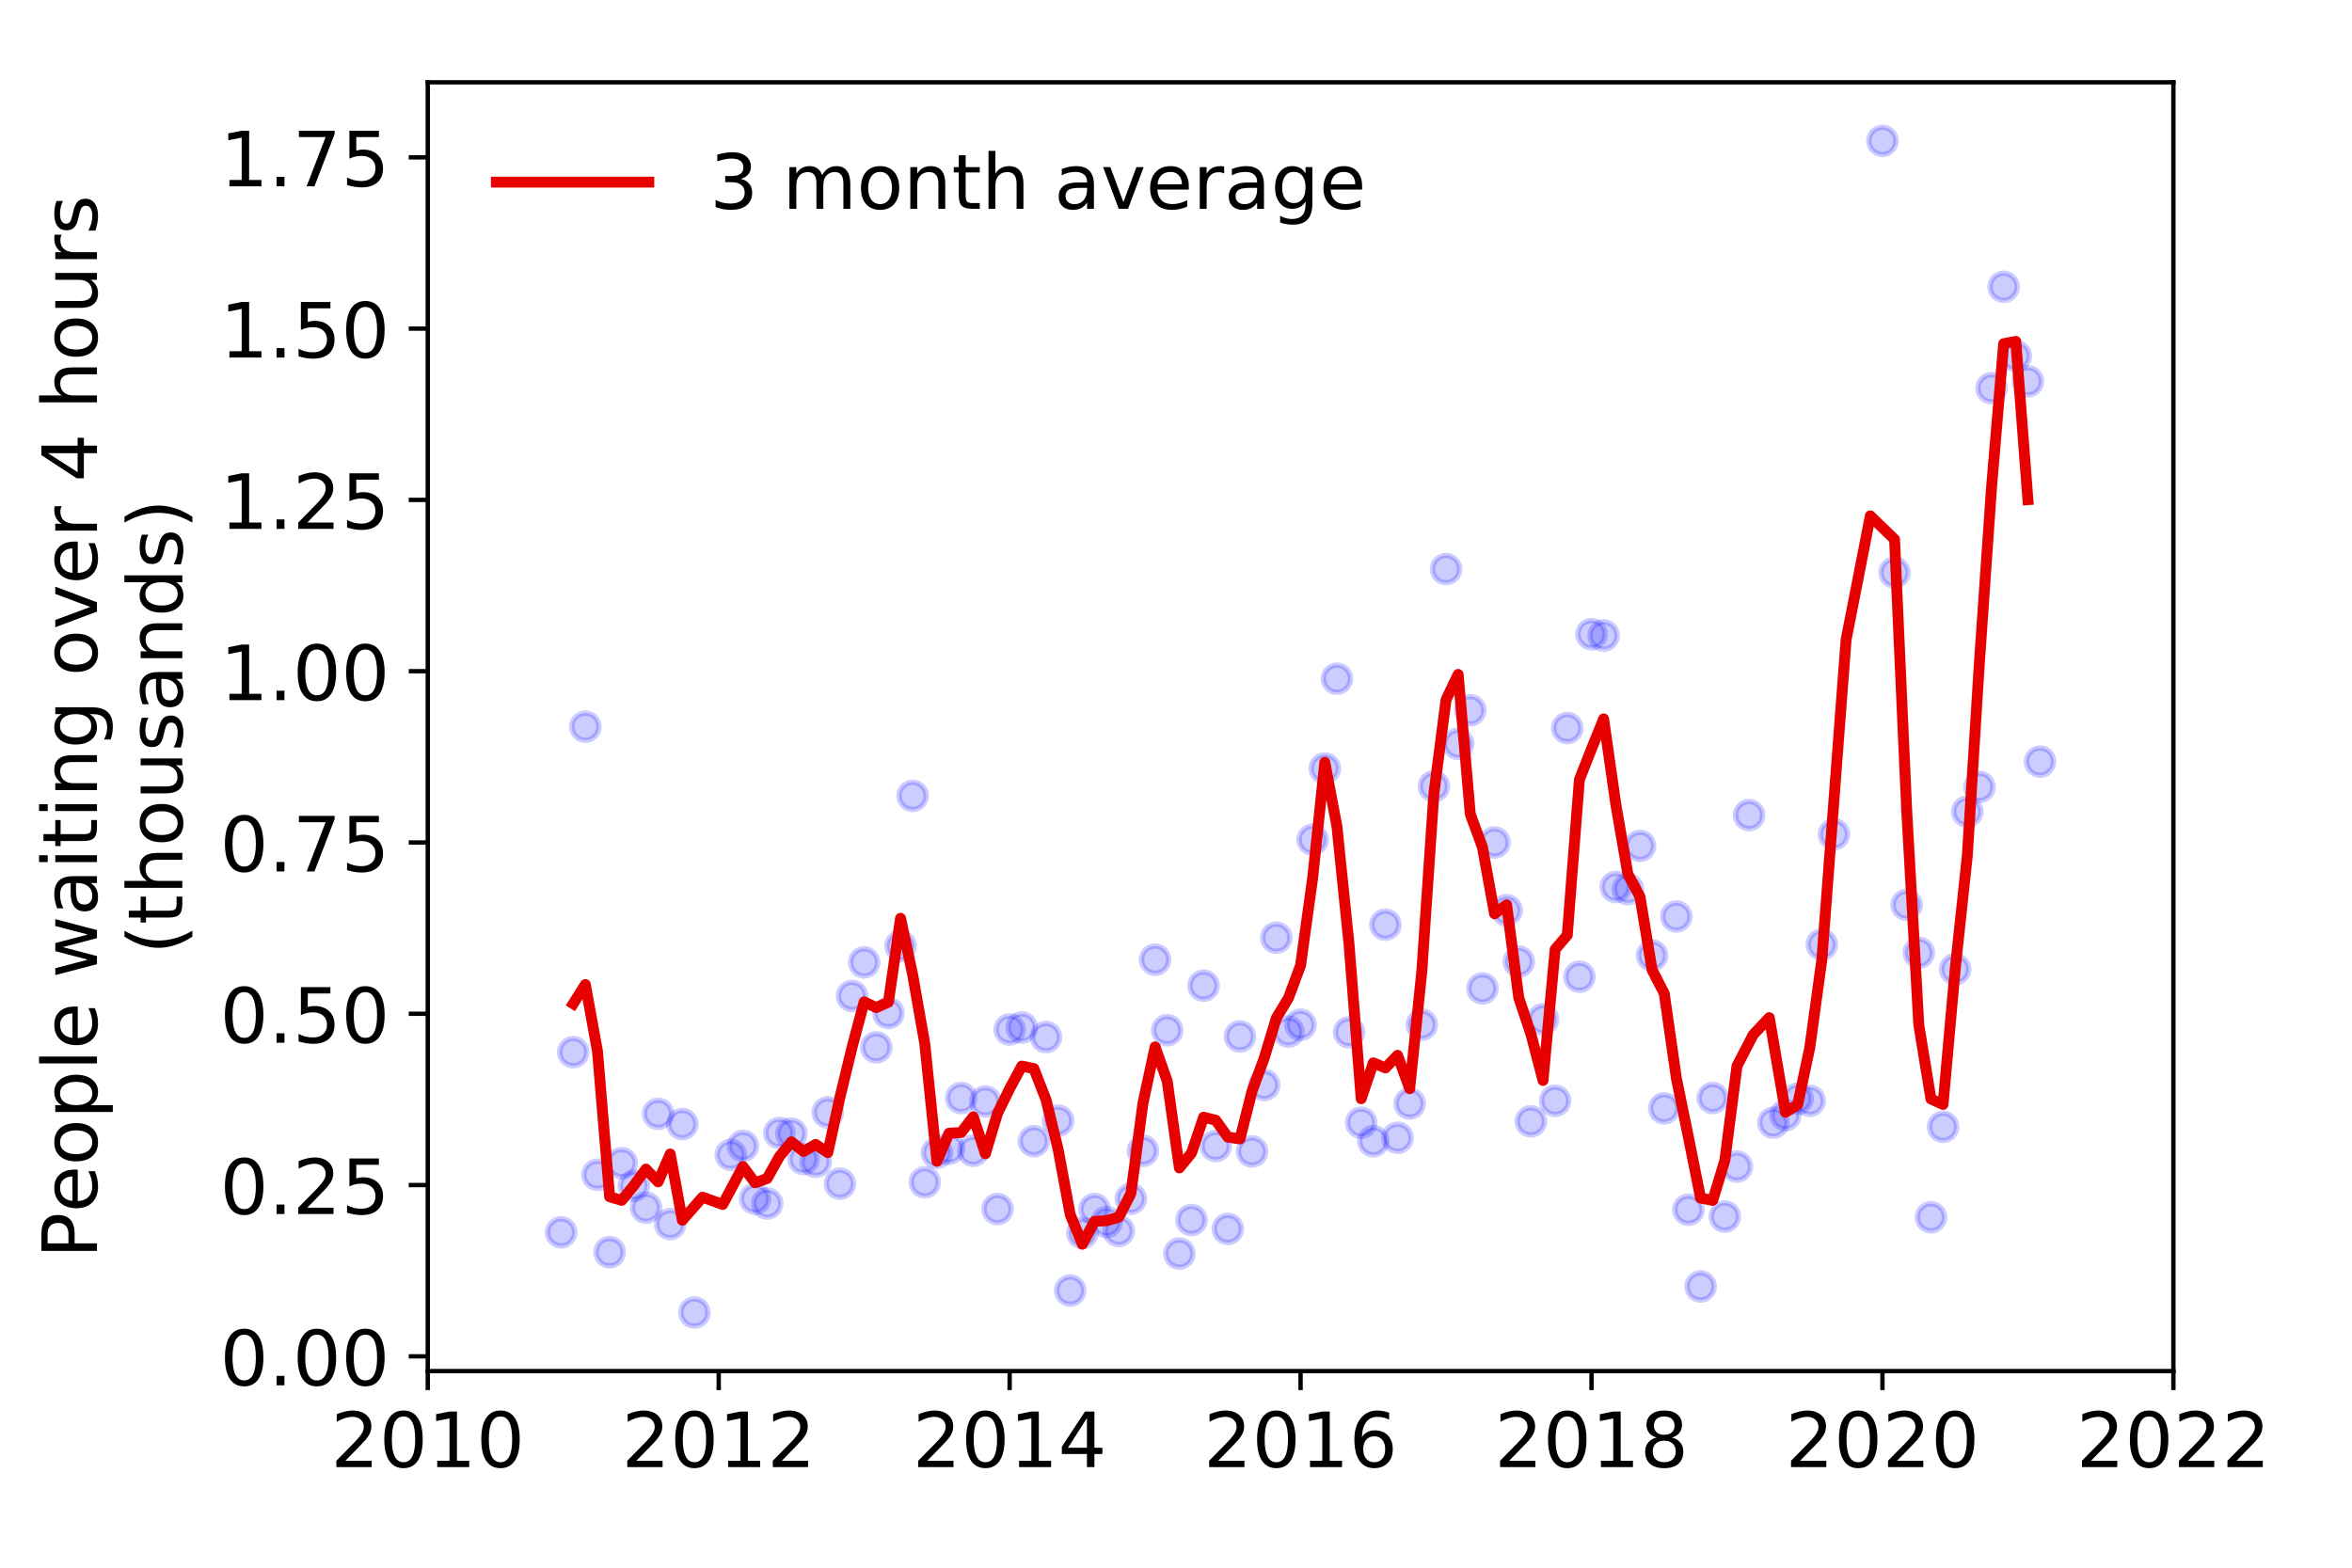 <?xml version="1.0" encoding="utf-8" standalone="no"?>
<!DOCTYPE svg PUBLIC "-//W3C//DTD SVG 1.1//EN"
  "http://www.w3.org/Graphics/SVG/1.1/DTD/svg11.dtd">
<!-- Created with matplotlib (https://matplotlib.org/) -->
<svg height="288pt" version="1.1" viewBox="0 0 432 288" width="432pt" xmlns="http://www.w3.org/2000/svg" xmlns:xlink="http://www.w3.org/1999/xlink">
 <defs>
  <style type="text/css">
*{stroke-linecap:butt;stroke-linejoin:round;}
  </style>
 </defs>
 <g id="figure_1">
  <g id="patch_1">
   <path d="M 0 288 
L 432 288 
L 432 0 
L 0 0 
z
" style="fill:#ffffff;"/>
  </g>
  <g id="axes_1">
   <g id="patch_2">
    <path d="M 78.57 251.88 
L 399.192 251.88 
L 399.192 15.12 
L 78.57 15.12 
z
" style="fill:#ffffff;"/>
   </g>
   <g id="matplotlib.axis_1">
    <g id="xtick_1">
     <g id="line2d_1">
      <defs>
       <path d="M 0 0 
L 0 3.5 
" id="m074ea00ba6" style="stroke:#000000;stroke-width:0.8;"/>
      </defs>
      <g>
       <use style="stroke:#000000;stroke-width:0.8;" x="78.57" xlink:href="#m074ea00ba6" y="251.88"/>
      </g>
     </g>
     <g id="text_1">
      <!-- 2010 -->
      <defs>
       <path d="M 19.188 8.297 
L 53.609 8.297 
L 53.609 0 
L 7.328 0 
L 7.328 8.297 
Q 12.938 14.109 22.625 23.891 
Q 32.328 33.688 34.812 36.531 
Q 39.547 41.844 41.422 45.531 
Q 43.312 49.219 43.312 52.781 
Q 43.312 58.594 39.234 62.25 
Q 35.156 65.922 28.609 65.922 
Q 23.969 65.922 18.812 64.312 
Q 13.672 62.703 7.812 59.422 
L 7.812 69.391 
Q 13.766 71.781 18.938 73 
Q 24.125 74.219 28.422 74.219 
Q 39.75 74.219 46.484 68.547 
Q 53.219 62.891 53.219 53.422 
Q 53.219 48.922 51.531 44.891 
Q 49.859 40.875 45.406 35.406 
Q 44.188 33.984 37.641 27.219 
Q 31.109 20.453 19.188 8.297 
z
" id="DejaVuSans-50"/>
       <path d="M 31.781 66.406 
Q 24.172 66.406 20.328 58.906 
Q 16.5 51.422 16.5 36.375 
Q 16.5 21.391 20.328 13.891 
Q 24.172 6.391 31.781 6.391 
Q 39.453 6.391 43.281 13.891 
Q 47.125 21.391 47.125 36.375 
Q 47.125 51.422 43.281 58.906 
Q 39.453 66.406 31.781 66.406 
z
M 31.781 74.219 
Q 44.047 74.219 50.516 64.516 
Q 56.984 54.828 56.984 36.375 
Q 56.984 17.969 50.516 8.266 
Q 44.047 -1.422 31.781 -1.422 
Q 19.531 -1.422 13.062 8.266 
Q 6.594 17.969 6.594 36.375 
Q 6.594 54.828 13.062 64.516 
Q 19.531 74.219 31.781 74.219 
z
" id="DejaVuSans-48"/>
       <path d="M 12.406 8.297 
L 28.516 8.297 
L 28.516 63.922 
L 10.984 60.406 
L 10.984 69.391 
L 28.422 72.906 
L 38.281 72.906 
L 38.281 8.297 
L 54.391 8.297 
L 54.391 0 
L 12.406 0 
z
" id="DejaVuSans-49"/>
      </defs>
      <g transform="translate(60.755 269.518)scale(0.14 -0.14)">
       <use xlink:href="#DejaVuSans-50"/>
       <use x="63.623" xlink:href="#DejaVuSans-48"/>
       <use x="127.246" xlink:href="#DejaVuSans-49"/>
       <use x="190.869" xlink:href="#DejaVuSans-48"/>
      </g>
     </g>
    </g>
    <g id="xtick_2">
     <g id="line2d_2">
      <g>
       <use style="stroke:#000000;stroke-width:0.8;" x="132.007" xlink:href="#m074ea00ba6" y="251.88"/>
      </g>
     </g>
     <g id="text_2">
      <!-- 2012 -->
      <g transform="translate(114.192 269.518)scale(0.14 -0.14)">
       <use xlink:href="#DejaVuSans-50"/>
       <use x="63.623" xlink:href="#DejaVuSans-48"/>
       <use x="127.246" xlink:href="#DejaVuSans-49"/>
       <use x="190.869" xlink:href="#DejaVuSans-50"/>
      </g>
     </g>
    </g>
    <g id="xtick_3">
     <g id="line2d_3">
      <g>
       <use style="stroke:#000000;stroke-width:0.8;" x="185.444" xlink:href="#m074ea00ba6" y="251.88"/>
      </g>
     </g>
     <g id="text_3">
      <!-- 2014 -->
      <defs>
       <path d="M 37.797 64.312 
L 12.891 25.391 
L 37.797 25.391 
z
M 35.203 72.906 
L 47.609 72.906 
L 47.609 25.391 
L 58.016 25.391 
L 58.016 17.188 
L 47.609 17.188 
L 47.609 0 
L 37.797 0 
L 37.797 17.188 
L 4.891 17.188 
L 4.891 26.703 
z
" id="DejaVuSans-52"/>
      </defs>
      <g transform="translate(167.629 269.518)scale(0.14 -0.14)">
       <use xlink:href="#DejaVuSans-50"/>
       <use x="63.623" xlink:href="#DejaVuSans-48"/>
       <use x="127.246" xlink:href="#DejaVuSans-49"/>
       <use x="190.869" xlink:href="#DejaVuSans-52"/>
      </g>
     </g>
    </g>
    <g id="xtick_4">
     <g id="line2d_4">
      <g>
       <use style="stroke:#000000;stroke-width:0.8;" x="238.881" xlink:href="#m074ea00ba6" y="251.88"/>
      </g>
     </g>
     <g id="text_4">
      <!-- 2016 -->
      <defs>
       <path d="M 33.016 40.375 
Q 26.375 40.375 22.484 35.828 
Q 18.609 31.297 18.609 23.391 
Q 18.609 15.531 22.484 10.953 
Q 26.375 6.391 33.016 6.391 
Q 39.656 6.391 43.531 10.953 
Q 47.406 15.531 47.406 23.391 
Q 47.406 31.297 43.531 35.828 
Q 39.656 40.375 33.016 40.375 
z
M 52.594 71.297 
L 52.594 62.312 
Q 48.875 64.062 45.094 64.984 
Q 41.312 65.922 37.594 65.922 
Q 27.828 65.922 22.672 59.328 
Q 17.531 52.734 16.797 39.406 
Q 19.672 43.656 24.016 45.922 
Q 28.375 48.188 33.594 48.188 
Q 44.578 48.188 50.953 41.516 
Q 57.328 34.859 57.328 23.391 
Q 57.328 12.156 50.688 5.359 
Q 44.047 -1.422 33.016 -1.422 
Q 20.359 -1.422 13.672 8.266 
Q 6.984 17.969 6.984 36.375 
Q 6.984 53.656 15.188 63.938 
Q 23.391 74.219 37.203 74.219 
Q 40.922 74.219 44.703 73.484 
Q 48.484 72.75 52.594 71.297 
z
" id="DejaVuSans-54"/>
      </defs>
      <g transform="translate(221.066 269.518)scale(0.14 -0.14)">
       <use xlink:href="#DejaVuSans-50"/>
       <use x="63.623" xlink:href="#DejaVuSans-48"/>
       <use x="127.246" xlink:href="#DejaVuSans-49"/>
       <use x="190.869" xlink:href="#DejaVuSans-54"/>
      </g>
     </g>
    </g>
    <g id="xtick_5">
     <g id="line2d_5">
      <g>
       <use style="stroke:#000000;stroke-width:0.8;" x="292.318" xlink:href="#m074ea00ba6" y="251.88"/>
      </g>
     </g>
     <g id="text_5">
      <!-- 2018 -->
      <defs>
       <path d="M 31.781 34.625 
Q 24.75 34.625 20.719 30.859 
Q 16.703 27.094 16.703 20.516 
Q 16.703 13.922 20.719 10.156 
Q 24.75 6.391 31.781 6.391 
Q 38.812 6.391 42.859 10.172 
Q 46.922 13.969 46.922 20.516 
Q 46.922 27.094 42.891 30.859 
Q 38.875 34.625 31.781 34.625 
z
M 21.922 38.812 
Q 15.578 40.375 12.031 44.719 
Q 8.5 49.078 8.5 55.328 
Q 8.5 64.062 14.719 69.141 
Q 20.953 74.219 31.781 74.219 
Q 42.672 74.219 48.875 69.141 
Q 55.078 64.062 55.078 55.328 
Q 55.078 49.078 51.531 44.719 
Q 48 40.375 41.703 38.812 
Q 48.828 37.156 52.797 32.312 
Q 56.781 27.484 56.781 20.516 
Q 56.781 9.906 50.312 4.234 
Q 43.844 -1.422 31.781 -1.422 
Q 19.734 -1.422 13.25 4.234 
Q 6.781 9.906 6.781 20.516 
Q 6.781 27.484 10.781 32.312 
Q 14.797 37.156 21.922 38.812 
z
M 18.312 54.391 
Q 18.312 48.734 21.844 45.562 
Q 25.391 42.391 31.781 42.391 
Q 38.141 42.391 41.719 45.562 
Q 45.312 48.734 45.312 54.391 
Q 45.312 60.062 41.719 63.234 
Q 38.141 66.406 31.781 66.406 
Q 25.391 66.406 21.844 63.234 
Q 18.312 60.062 18.312 54.391 
z
" id="DejaVuSans-56"/>
      </defs>
      <g transform="translate(274.503 269.518)scale(0.14 -0.14)">
       <use xlink:href="#DejaVuSans-50"/>
       <use x="63.623" xlink:href="#DejaVuSans-48"/>
       <use x="127.246" xlink:href="#DejaVuSans-49"/>
       <use x="190.869" xlink:href="#DejaVuSans-56"/>
      </g>
     </g>
    </g>
    <g id="xtick_6">
     <g id="line2d_6">
      <g>
       <use style="stroke:#000000;stroke-width:0.8;" x="345.755" xlink:href="#m074ea00ba6" y="251.88"/>
      </g>
     </g>
     <g id="text_6">
      <!-- 2020 -->
      <g transform="translate(327.94 269.518)scale(0.14 -0.14)">
       <use xlink:href="#DejaVuSans-50"/>
       <use x="63.623" xlink:href="#DejaVuSans-48"/>
       <use x="127.246" xlink:href="#DejaVuSans-50"/>
       <use x="190.869" xlink:href="#DejaVuSans-48"/>
      </g>
     </g>
    </g>
    <g id="xtick_7">
     <g id="line2d_7">
      <g>
       <use style="stroke:#000000;stroke-width:0.8;" x="399.192" xlink:href="#m074ea00ba6" y="251.88"/>
      </g>
     </g>
     <g id="text_7">
      <!-- 2022 -->
      <g transform="translate(381.377 269.518)scale(0.14 -0.14)">
       <use xlink:href="#DejaVuSans-50"/>
       <use x="63.623" xlink:href="#DejaVuSans-48"/>
       <use x="127.246" xlink:href="#DejaVuSans-50"/>
       <use x="190.869" xlink:href="#DejaVuSans-50"/>
      </g>
     </g>
    </g>
   </g>
   <g id="matplotlib.axis_2">
    <g id="ytick_1">
     <g id="line2d_8">
      <defs>
       <path d="M 0 0 
L -3.5 0 
" id="m1c303b084b" style="stroke:#000000;stroke-width:0.8;"/>
      </defs>
      <g>
       <use style="stroke:#000000;stroke-width:0.8;" x="78.57" xlink:href="#m1c303b084b" y="249.174"/>
      </g>
     </g>
     <g id="text_8">
      <!-- 0.00 -->
      <defs>
       <path d="M 10.688 12.406 
L 21 12.406 
L 21 0 
L 10.688 0 
z
" id="DejaVuSans-46"/>
      </defs>
      <g transform="translate(40.398 254.493)scale(0.14 -0.14)">
       <use xlink:href="#DejaVuSans-48"/>
       <use x="63.623" xlink:href="#DejaVuSans-46"/>
       <use x="95.41" xlink:href="#DejaVuSans-48"/>
       <use x="159.033" xlink:href="#DejaVuSans-48"/>
      </g>
     </g>
    </g>
    <g id="ytick_2">
     <g id="line2d_9">
      <g>
       <use style="stroke:#000000;stroke-width:0.8;" x="78.57" xlink:href="#m1c303b084b" y="217.707"/>
      </g>
     </g>
     <g id="text_9">
      <!-- 0.25 -->
      <defs>
       <path d="M 10.797 72.906 
L 49.516 72.906 
L 49.516 64.594 
L 19.828 64.594 
L 19.828 46.734 
Q 21.969 47.469 24.109 47.828 
Q 26.266 48.188 28.422 48.188 
Q 40.625 48.188 47.75 41.5 
Q 54.891 34.812 54.891 23.391 
Q 54.891 11.625 47.562 5.094 
Q 40.234 -1.422 26.906 -1.422 
Q 22.312 -1.422 17.547 -0.641 
Q 12.797 0.141 7.719 1.703 
L 7.719 11.625 
Q 12.109 9.234 16.797 8.062 
Q 21.484 6.891 26.703 6.891 
Q 35.156 6.891 40.078 11.328 
Q 45.016 15.766 45.016 23.391 
Q 45.016 31 40.078 35.438 
Q 35.156 39.891 26.703 39.891 
Q 22.75 39.891 18.812 39.016 
Q 14.891 38.141 10.797 36.281 
z
" id="DejaVuSans-53"/>
      </defs>
      <g transform="translate(40.398 223.025)scale(0.14 -0.14)">
       <use xlink:href="#DejaVuSans-48"/>
       <use x="63.623" xlink:href="#DejaVuSans-46"/>
       <use x="95.41" xlink:href="#DejaVuSans-50"/>
       <use x="159.033" xlink:href="#DejaVuSans-53"/>
      </g>
     </g>
    </g>
    <g id="ytick_3">
     <g id="line2d_10">
      <g>
       <use style="stroke:#000000;stroke-width:0.8;" x="78.57" xlink:href="#m1c303b084b" y="186.239"/>
      </g>
     </g>
     <g id="text_10">
      <!-- 0.50 -->
      <g transform="translate(40.398 191.558)scale(0.14 -0.14)">
       <use xlink:href="#DejaVuSans-48"/>
       <use x="63.623" xlink:href="#DejaVuSans-46"/>
       <use x="95.41" xlink:href="#DejaVuSans-53"/>
       <use x="159.033" xlink:href="#DejaVuSans-48"/>
      </g>
     </g>
    </g>
    <g id="ytick_4">
     <g id="line2d_11">
      <g>
       <use style="stroke:#000000;stroke-width:0.8;" x="78.57" xlink:href="#m1c303b084b" y="154.772"/>
      </g>
     </g>
     <g id="text_11">
      <!-- 0.75 -->
      <defs>
       <path d="M 8.203 72.906 
L 55.078 72.906 
L 55.078 68.703 
L 28.609 0 
L 18.312 0 
L 43.219 64.594 
L 8.203 64.594 
z
" id="DejaVuSans-55"/>
      </defs>
      <g transform="translate(40.398 160.091)scale(0.14 -0.14)">
       <use xlink:href="#DejaVuSans-48"/>
       <use x="63.623" xlink:href="#DejaVuSans-46"/>
       <use x="95.41" xlink:href="#DejaVuSans-55"/>
       <use x="159.033" xlink:href="#DejaVuSans-53"/>
      </g>
     </g>
    </g>
    <g id="ytick_5">
     <g id="line2d_12">
      <g>
       <use style="stroke:#000000;stroke-width:0.8;" x="78.57" xlink:href="#m1c303b084b" y="123.305"/>
      </g>
     </g>
     <g id="text_12">
      <!-- 1.00 -->
      <g transform="translate(40.398 128.624)scale(0.14 -0.14)">
       <use xlink:href="#DejaVuSans-49"/>
       <use x="63.623" xlink:href="#DejaVuSans-46"/>
       <use x="95.41" xlink:href="#DejaVuSans-48"/>
       <use x="159.033" xlink:href="#DejaVuSans-48"/>
      </g>
     </g>
    </g>
    <g id="ytick_6">
     <g id="line2d_13">
      <g>
       <use style="stroke:#000000;stroke-width:0.8;" x="78.57" xlink:href="#m1c303b084b" y="91.837"/>
      </g>
     </g>
     <g id="text_13">
      <!-- 1.25 -->
      <g transform="translate(40.398 97.156)scale(0.14 -0.14)">
       <use xlink:href="#DejaVuSans-49"/>
       <use x="63.623" xlink:href="#DejaVuSans-46"/>
       <use x="95.41" xlink:href="#DejaVuSans-50"/>
       <use x="159.033" xlink:href="#DejaVuSans-53"/>
      </g>
     </g>
    </g>
    <g id="ytick_7">
     <g id="line2d_14">
      <g>
       <use style="stroke:#000000;stroke-width:0.8;" x="78.57" xlink:href="#m1c303b084b" y="60.37"/>
      </g>
     </g>
     <g id="text_14">
      <!-- 1.50 -->
      <g transform="translate(40.398 65.689)scale(0.14 -0.14)">
       <use xlink:href="#DejaVuSans-49"/>
       <use x="63.623" xlink:href="#DejaVuSans-46"/>
       <use x="95.41" xlink:href="#DejaVuSans-53"/>
       <use x="159.033" xlink:href="#DejaVuSans-48"/>
      </g>
     </g>
    </g>
    <g id="ytick_8">
     <g id="line2d_15">
      <g>
       <use style="stroke:#000000;stroke-width:0.8;" x="78.57" xlink:href="#m1c303b084b" y="28.903"/>
      </g>
     </g>
     <g id="text_15">
      <!-- 1.75 -->
      <g transform="translate(40.398 34.222)scale(0.14 -0.14)">
       <use xlink:href="#DejaVuSans-49"/>
       <use x="63.623" xlink:href="#DejaVuSans-46"/>
       <use x="95.41" xlink:href="#DejaVuSans-55"/>
       <use x="159.033" xlink:href="#DejaVuSans-53"/>
      </g>
     </g>
    </g>
    <g id="text_16">
     <!-- People waiting over 4 hours -->
     <defs>
      <path d="M 19.672 64.797 
L 19.672 37.406 
L 32.078 37.406 
Q 38.969 37.406 42.719 40.969 
Q 46.484 44.531 46.484 51.125 
Q 46.484 57.672 42.719 61.234 
Q 38.969 64.797 32.078 64.797 
z
M 9.812 72.906 
L 32.078 72.906 
Q 44.344 72.906 50.609 67.359 
Q 56.891 61.812 56.891 51.125 
Q 56.891 40.328 50.609 34.812 
Q 44.344 29.297 32.078 29.297 
L 19.672 29.297 
L 19.672 0 
L 9.812 0 
z
" id="DejaVuSans-80"/>
      <path d="M 56.203 29.594 
L 56.203 25.203 
L 14.891 25.203 
Q 15.484 15.922 20.484 11.062 
Q 25.484 6.203 34.422 6.203 
Q 39.594 6.203 44.453 7.469 
Q 49.312 8.734 54.109 11.281 
L 54.109 2.781 
Q 49.266 0.734 44.188 -0.344 
Q 39.109 -1.422 33.891 -1.422 
Q 20.797 -1.422 13.156 6.188 
Q 5.516 13.812 5.516 26.812 
Q 5.516 40.234 12.766 48.109 
Q 20.016 56 32.328 56 
Q 43.359 56 49.781 48.891 
Q 56.203 41.797 56.203 29.594 
z
M 47.219 32.234 
Q 47.125 39.594 43.094 43.984 
Q 39.062 48.391 32.422 48.391 
Q 24.906 48.391 20.391 44.141 
Q 15.875 39.891 15.188 32.172 
z
" id="DejaVuSans-101"/>
      <path d="M 30.609 48.391 
Q 23.391 48.391 19.188 42.75 
Q 14.984 37.109 14.984 27.297 
Q 14.984 17.484 19.156 11.844 
Q 23.344 6.203 30.609 6.203 
Q 37.797 6.203 41.984 11.859 
Q 46.188 17.531 46.188 27.297 
Q 46.188 37.016 41.984 42.703 
Q 37.797 48.391 30.609 48.391 
z
M 30.609 56 
Q 42.328 56 49.016 48.375 
Q 55.719 40.766 55.719 27.297 
Q 55.719 13.875 49.016 6.219 
Q 42.328 -1.422 30.609 -1.422 
Q 18.844 -1.422 12.172 6.219 
Q 5.516 13.875 5.516 27.297 
Q 5.516 40.766 12.172 48.375 
Q 18.844 56 30.609 56 
z
" id="DejaVuSans-111"/>
      <path d="M 18.109 8.203 
L 18.109 -20.797 
L 9.078 -20.797 
L 9.078 54.688 
L 18.109 54.688 
L 18.109 46.391 
Q 20.953 51.266 25.266 53.625 
Q 29.594 56 35.594 56 
Q 45.562 56 51.781 48.094 
Q 58.016 40.188 58.016 27.297 
Q 58.016 14.406 51.781 6.484 
Q 45.562 -1.422 35.594 -1.422 
Q 29.594 -1.422 25.266 0.953 
Q 20.953 3.328 18.109 8.203 
z
M 48.688 27.297 
Q 48.688 37.203 44.609 42.844 
Q 40.531 48.484 33.406 48.484 
Q 26.266 48.484 22.188 42.844 
Q 18.109 37.203 18.109 27.297 
Q 18.109 17.391 22.188 11.75 
Q 26.266 6.109 33.406 6.109 
Q 40.531 6.109 44.609 11.75 
Q 48.688 17.391 48.688 27.297 
z
" id="DejaVuSans-112"/>
      <path d="M 9.422 75.984 
L 18.406 75.984 
L 18.406 0 
L 9.422 0 
z
" id="DejaVuSans-108"/>
      <path id="DejaVuSans-32"/>
      <path d="M 4.203 54.688 
L 13.188 54.688 
L 24.422 12.016 
L 35.594 54.688 
L 46.188 54.688 
L 57.422 12.016 
L 68.609 54.688 
L 77.594 54.688 
L 63.281 0 
L 52.688 0 
L 40.922 44.828 
L 29.109 0 
L 18.5 0 
z
" id="DejaVuSans-119"/>
      <path d="M 34.281 27.484 
Q 23.391 27.484 19.188 25 
Q 14.984 22.516 14.984 16.5 
Q 14.984 11.719 18.141 8.906 
Q 21.297 6.109 26.703 6.109 
Q 34.188 6.109 38.703 11.406 
Q 43.219 16.703 43.219 25.484 
L 43.219 27.484 
z
M 52.203 31.203 
L 52.203 0 
L 43.219 0 
L 43.219 8.297 
Q 40.141 3.328 35.547 0.953 
Q 30.953 -1.422 24.312 -1.422 
Q 15.922 -1.422 10.953 3.297 
Q 6 8.016 6 15.922 
Q 6 25.141 12.172 29.828 
Q 18.359 34.516 30.609 34.516 
L 43.219 34.516 
L 43.219 35.406 
Q 43.219 41.609 39.141 45 
Q 35.062 48.391 27.688 48.391 
Q 23 48.391 18.547 47.266 
Q 14.109 46.141 10.016 43.891 
L 10.016 52.203 
Q 14.938 54.109 19.578 55.047 
Q 24.219 56 28.609 56 
Q 40.484 56 46.344 49.844 
Q 52.203 43.703 52.203 31.203 
z
" id="DejaVuSans-97"/>
      <path d="M 9.422 54.688 
L 18.406 54.688 
L 18.406 0 
L 9.422 0 
z
M 9.422 75.984 
L 18.406 75.984 
L 18.406 64.594 
L 9.422 64.594 
z
" id="DejaVuSans-105"/>
      <path d="M 18.312 70.219 
L 18.312 54.688 
L 36.812 54.688 
L 36.812 47.703 
L 18.312 47.703 
L 18.312 18.016 
Q 18.312 11.328 20.141 9.422 
Q 21.969 7.516 27.594 7.516 
L 36.812 7.516 
L 36.812 0 
L 27.594 0 
Q 17.188 0 13.234 3.875 
Q 9.281 7.766 9.281 18.016 
L 9.281 47.703 
L 2.688 47.703 
L 2.688 54.688 
L 9.281 54.688 
L 9.281 70.219 
z
" id="DejaVuSans-116"/>
      <path d="M 54.891 33.016 
L 54.891 0 
L 45.906 0 
L 45.906 32.719 
Q 45.906 40.484 42.875 44.328 
Q 39.844 48.188 33.797 48.188 
Q 26.516 48.188 22.312 43.547 
Q 18.109 38.922 18.109 30.906 
L 18.109 0 
L 9.078 0 
L 9.078 54.688 
L 18.109 54.688 
L 18.109 46.188 
Q 21.344 51.125 25.703 53.562 
Q 30.078 56 35.797 56 
Q 45.219 56 50.047 50.172 
Q 54.891 44.344 54.891 33.016 
z
" id="DejaVuSans-110"/>
      <path d="M 45.406 27.984 
Q 45.406 37.75 41.375 43.109 
Q 37.359 48.484 30.078 48.484 
Q 22.859 48.484 18.828 43.109 
Q 14.797 37.75 14.797 27.984 
Q 14.797 18.266 18.828 12.891 
Q 22.859 7.516 30.078 7.516 
Q 37.359 7.516 41.375 12.891 
Q 45.406 18.266 45.406 27.984 
z
M 54.391 6.781 
Q 54.391 -7.172 48.188 -13.984 
Q 42 -20.797 29.203 -20.797 
Q 24.469 -20.797 20.266 -20.094 
Q 16.062 -19.391 12.109 -17.922 
L 12.109 -9.188 
Q 16.062 -11.328 19.922 -12.344 
Q 23.781 -13.375 27.781 -13.375 
Q 36.625 -13.375 41.016 -8.766 
Q 45.406 -4.156 45.406 5.172 
L 45.406 9.625 
Q 42.625 4.781 38.281 2.391 
Q 33.938 0 27.875 0 
Q 17.828 0 11.672 7.656 
Q 5.516 15.328 5.516 27.984 
Q 5.516 40.672 11.672 48.328 
Q 17.828 56 27.875 56 
Q 33.938 56 38.281 53.609 
Q 42.625 51.219 45.406 46.391 
L 45.406 54.688 
L 54.391 54.688 
z
" id="DejaVuSans-103"/>
      <path d="M 2.984 54.688 
L 12.5 54.688 
L 29.594 8.797 
L 46.688 54.688 
L 56.203 54.688 
L 35.688 0 
L 23.484 0 
z
" id="DejaVuSans-118"/>
      <path d="M 41.109 46.297 
Q 39.594 47.172 37.812 47.578 
Q 36.031 48 33.891 48 
Q 26.266 48 22.188 43.047 
Q 18.109 38.094 18.109 28.812 
L 18.109 0 
L 9.078 0 
L 9.078 54.688 
L 18.109 54.688 
L 18.109 46.188 
Q 20.953 51.172 25.484 53.578 
Q 30.031 56 36.531 56 
Q 37.453 56 38.578 55.875 
Q 39.703 55.766 41.062 55.516 
z
" id="DejaVuSans-114"/>
      <path d="M 54.891 33.016 
L 54.891 0 
L 45.906 0 
L 45.906 32.719 
Q 45.906 40.484 42.875 44.328 
Q 39.844 48.188 33.797 48.188 
Q 26.516 48.188 22.312 43.547 
Q 18.109 38.922 18.109 30.906 
L 18.109 0 
L 9.078 0 
L 9.078 75.984 
L 18.109 75.984 
L 18.109 46.188 
Q 21.344 51.125 25.703 53.562 
Q 30.078 56 35.797 56 
Q 45.219 56 50.047 50.172 
Q 54.891 44.344 54.891 33.016 
z
" id="DejaVuSans-104"/>
      <path d="M 8.5 21.578 
L 8.5 54.688 
L 17.484 54.688 
L 17.484 21.922 
Q 17.484 14.156 20.5 10.266 
Q 23.531 6.391 29.594 6.391 
Q 36.859 6.391 41.078 11.031 
Q 45.312 15.672 45.312 23.688 
L 45.312 54.688 
L 54.297 54.688 
L 54.297 0 
L 45.312 0 
L 45.312 8.406 
Q 42.047 3.422 37.719 1 
Q 33.406 -1.422 27.688 -1.422 
Q 18.266 -1.422 13.375 4.438 
Q 8.5 10.297 8.5 21.578 
z
M 31.109 56 
z
" id="DejaVuSans-117"/>
      <path d="M 44.281 53.078 
L 44.281 44.578 
Q 40.484 46.531 36.375 47.5 
Q 32.281 48.484 27.875 48.484 
Q 21.188 48.484 17.844 46.438 
Q 14.5 44.391 14.5 40.281 
Q 14.5 37.156 16.891 35.375 
Q 19.281 33.594 26.516 31.984 
L 29.594 31.297 
Q 39.156 29.25 43.188 25.516 
Q 47.219 21.781 47.219 15.094 
Q 47.219 7.469 41.188 3.016 
Q 35.156 -1.422 24.609 -1.422 
Q 20.219 -1.422 15.453 -0.562 
Q 10.688 0.297 5.422 2 
L 5.422 11.281 
Q 10.406 8.688 15.234 7.391 
Q 20.062 6.109 24.812 6.109 
Q 31.156 6.109 34.562 8.281 
Q 37.984 10.453 37.984 14.406 
Q 37.984 18.062 35.516 20.016 
Q 33.062 21.969 24.703 23.781 
L 21.578 24.516 
Q 13.234 26.266 9.516 29.906 
Q 5.812 33.547 5.812 39.891 
Q 5.812 47.609 11.281 51.797 
Q 16.75 56 26.812 56 
Q 31.781 56 36.172 55.266 
Q 40.578 54.547 44.281 53.078 
z
" id="DejaVuSans-115"/>
     </defs>
     <g transform="translate(17.81 231.175)rotate(-90)scale(0.14 -0.14)">
      <use xlink:href="#DejaVuSans-80"/>
      <use x="60.256" xlink:href="#DejaVuSans-101"/>
      <use x="121.779" xlink:href="#DejaVuSans-111"/>
      <use x="182.961" xlink:href="#DejaVuSans-112"/>
      <use x="246.438" xlink:href="#DejaVuSans-108"/>
      <use x="274.221" xlink:href="#DejaVuSans-101"/>
      <use x="335.744" xlink:href="#DejaVuSans-32"/>
      <use x="367.531" xlink:href="#DejaVuSans-119"/>
      <use x="449.318" xlink:href="#DejaVuSans-97"/>
      <use x="510.598" xlink:href="#DejaVuSans-105"/>
      <use x="538.381" xlink:href="#DejaVuSans-116"/>
      <use x="577.59" xlink:href="#DejaVuSans-105"/>
      <use x="605.373" xlink:href="#DejaVuSans-110"/>
      <use x="668.752" xlink:href="#DejaVuSans-103"/>
      <use x="732.229" xlink:href="#DejaVuSans-32"/>
      <use x="764.016" xlink:href="#DejaVuSans-111"/>
      <use x="825.197" xlink:href="#DejaVuSans-118"/>
      <use x="884.377" xlink:href="#DejaVuSans-101"/>
      <use x="945.9" xlink:href="#DejaVuSans-114"/>
      <use x="987.014" xlink:href="#DejaVuSans-32"/>
      <use x="1018.801" xlink:href="#DejaVuSans-52"/>
      <use x="1082.424" xlink:href="#DejaVuSans-32"/>
      <use x="1114.211" xlink:href="#DejaVuSans-104"/>
      <use x="1177.59" xlink:href="#DejaVuSans-111"/>
      <use x="1238.771" xlink:href="#DejaVuSans-117"/>
      <use x="1302.15" xlink:href="#DejaVuSans-114"/>
      <use x="1343.264" xlink:href="#DejaVuSans-115"/>
     </g>
     <!-- (thousands) -->
     <defs>
      <path d="M 31 75.875 
Q 24.469 64.656 21.281 53.656 
Q 18.109 42.672 18.109 31.391 
Q 18.109 20.125 21.312 9.062 
Q 24.516 -2 31 -13.188 
L 23.188 -13.188 
Q 15.875 -1.703 12.234 9.375 
Q 8.594 20.453 8.594 31.391 
Q 8.594 42.281 12.203 53.312 
Q 15.828 64.359 23.188 75.875 
z
" id="DejaVuSans-40"/>
      <path d="M 45.406 46.391 
L 45.406 75.984 
L 54.391 75.984 
L 54.391 0 
L 45.406 0 
L 45.406 8.203 
Q 42.578 3.328 38.25 0.953 
Q 33.938 -1.422 27.875 -1.422 
Q 17.969 -1.422 11.734 6.484 
Q 5.516 14.406 5.516 27.297 
Q 5.516 40.188 11.734 48.094 
Q 17.969 56 27.875 56 
Q 33.938 56 38.25 53.625 
Q 42.578 51.266 45.406 46.391 
z
M 14.797 27.297 
Q 14.797 17.391 18.875 11.75 
Q 22.953 6.109 30.078 6.109 
Q 37.203 6.109 41.297 11.75 
Q 45.406 17.391 45.406 27.297 
Q 45.406 37.203 41.297 42.844 
Q 37.203 48.484 30.078 48.484 
Q 22.953 48.484 18.875 42.844 
Q 14.797 37.203 14.797 27.297 
z
" id="DejaVuSans-100"/>
      <path d="M 8.016 75.875 
L 15.828 75.875 
Q 23.141 64.359 26.781 53.312 
Q 30.422 42.281 30.422 31.391 
Q 30.422 20.453 26.781 9.375 
Q 23.141 -1.703 15.828 -13.188 
L 8.016 -13.188 
Q 14.5 -2 17.703 9.062 
Q 20.906 20.125 20.906 31.391 
Q 20.906 42.672 17.703 53.656 
Q 14.5 64.656 8.016 75.875 
z
" id="DejaVuSans-41"/>
     </defs>
     <g transform="translate(33.487 175.325)rotate(-90)scale(0.14 -0.14)">
      <use xlink:href="#DejaVuSans-40"/>
      <use x="39.014" xlink:href="#DejaVuSans-116"/>
      <use x="78.223" xlink:href="#DejaVuSans-104"/>
      <use x="141.602" xlink:href="#DejaVuSans-111"/>
      <use x="202.783" xlink:href="#DejaVuSans-117"/>
      <use x="266.162" xlink:href="#DejaVuSans-115"/>
      <use x="318.262" xlink:href="#DejaVuSans-97"/>
      <use x="379.541" xlink:href="#DejaVuSans-110"/>
      <use x="442.92" xlink:href="#DejaVuSans-100"/>
      <use x="506.396" xlink:href="#DejaVuSans-115"/>
      <use x="558.496" xlink:href="#DejaVuSans-41"/>
     </g>
    </g>
   </g>
   <g id="line2d_16">
    <defs>
     <path d="M 0 2.5 
C 0.663 2.5 1.299 2.237 1.768 1.768 
C 2.237 1.299 2.5 0.663 2.5 0 
C 2.5 -0.663 2.237 -1.299 1.768 -1.768 
C 1.299 -2.237 0.663 -2.5 0 -2.5 
C -0.663 -2.5 -1.299 -2.237 -1.768 -1.768 
C -2.237 -1.299 -2.5 -0.663 -2.5 0 
C -2.5 0.663 -2.237 1.299 -1.768 1.768 
C -1.299 2.237 -0.663 2.5 0 2.5 
z
" id="mdd3ebd7268" style="stroke:#0000ff;stroke-opacity:0.2;"/>
    </defs>
    <g clip-path="url(#pbb300da82a)">
     <use style="fill:#0000ff;fill-opacity:0.2;stroke:#0000ff;stroke-opacity:0.2;" x="374.701" xlink:href="#mdd3ebd7268" y="139.919"/>
     <use style="fill:#0000ff;fill-opacity:0.2;stroke:#0000ff;stroke-opacity:0.2;" x="372.474" xlink:href="#mdd3ebd7268" y="70.062"/>
     <use style="fill:#0000ff;fill-opacity:0.2;stroke:#0000ff;stroke-opacity:0.2;" x="370.247" xlink:href="#mdd3ebd7268" y="65.405"/>
     <use style="fill:#0000ff;fill-opacity:0.2;stroke:#0000ff;stroke-opacity:0.2;" x="368.021" xlink:href="#mdd3ebd7268" y="52.692"/>
     <use style="fill:#0000ff;fill-opacity:0.2;stroke:#0000ff;stroke-opacity:0.2;" x="365.794" xlink:href="#mdd3ebd7268" y="71.321"/>
     <use style="fill:#0000ff;fill-opacity:0.2;stroke:#0000ff;stroke-opacity:0.2;" x="363.568" xlink:href="#mdd3ebd7268" y="144.576"/>
     <use style="fill:#0000ff;fill-opacity:0.2;stroke:#0000ff;stroke-opacity:0.2;" x="361.341" xlink:href="#mdd3ebd7268" y="149.108"/>
     <use style="fill:#0000ff;fill-opacity:0.2;stroke:#0000ff;stroke-opacity:0.2;" x="359.115" xlink:href="#mdd3ebd7268" y="178.058"/>
     <use style="fill:#0000ff;fill-opacity:0.2;stroke:#0000ff;stroke-opacity:0.2;" x="356.888" xlink:href="#mdd3ebd7268" y="207.008"/>
     <use style="fill:#0000ff;fill-opacity:0.2;stroke:#0000ff;stroke-opacity:0.2;" x="354.662" xlink:href="#mdd3ebd7268" y="223.622"/>
     <use style="fill:#0000ff;fill-opacity:0.2;stroke:#0000ff;stroke-opacity:0.2;" x="352.435" xlink:href="#mdd3ebd7268" y="175.037"/>
     <use style="fill:#0000ff;fill-opacity:0.2;stroke:#0000ff;stroke-opacity:0.2;" x="350.209" xlink:href="#mdd3ebd7268" y="166.226"/>
     <use style="fill:#0000ff;fill-opacity:0.2;stroke:#0000ff;stroke-opacity:0.2;" x="347.982" xlink:href="#mdd3ebd7268" y="105.179"/>
     <use style="fill:#0000ff;fill-opacity:0.2;stroke:#0000ff;stroke-opacity:0.2;" x="345.755" xlink:href="#mdd3ebd7268" y="25.882"/>
     <use style="fill:#0000ff;fill-opacity:0.2;stroke:#0000ff;stroke-opacity:0.2;" x="336.849" xlink:href="#mdd3ebd7268" y="153.261"/>
     <use style="fill:#0000ff;fill-opacity:0.2;stroke:#0000ff;stroke-opacity:0.2;" x="334.623" xlink:href="#mdd3ebd7268" y="173.526"/>
     <use style="fill:#0000ff;fill-opacity:0.2;stroke:#0000ff;stroke-opacity:0.2;" x="332.396" xlink:href="#mdd3ebd7268" y="202.225"/>
     <use style="fill:#0000ff;fill-opacity:0.2;stroke:#0000ff;stroke-opacity:0.2;" x="330.17" xlink:href="#mdd3ebd7268" y="201.847"/>
     <use style="fill:#0000ff;fill-opacity:0.2;stroke:#0000ff;stroke-opacity:0.2;" x="327.943" xlink:href="#mdd3ebd7268" y="204.868"/>
     <use style="fill:#0000ff;fill-opacity:0.2;stroke:#0000ff;stroke-opacity:0.2;" x="325.717" xlink:href="#mdd3ebd7268" y="206.252"/>
     <use style="fill:#0000ff;fill-opacity:0.2;stroke:#0000ff;stroke-opacity:0.2;" x="321.263" xlink:href="#mdd3ebd7268" y="149.737"/>
     <use style="fill:#0000ff;fill-opacity:0.2;stroke:#0000ff;stroke-opacity:0.2;" x="319.037" xlink:href="#mdd3ebd7268" y="214.308"/>
     <use style="fill:#0000ff;fill-opacity:0.2;stroke:#0000ff;stroke-opacity:0.2;" x="316.81" xlink:href="#mdd3ebd7268" y="223.496"/>
     <use style="fill:#0000ff;fill-opacity:0.2;stroke:#0000ff;stroke-opacity:0.2;" x="314.584" xlink:href="#mdd3ebd7268" y="201.721"/>
     <use style="fill:#0000ff;fill-opacity:0.2;stroke:#0000ff;stroke-opacity:0.2;" x="312.357" xlink:href="#mdd3ebd7268" y="236.335"/>
     <use style="fill:#0000ff;fill-opacity:0.2;stroke:#0000ff;stroke-opacity:0.2;" x="310.131" xlink:href="#mdd3ebd7268" y="222.238"/>
     <use style="fill:#0000ff;fill-opacity:0.2;stroke:#0000ff;stroke-opacity:0.2;" x="307.904" xlink:href="#mdd3ebd7268" y="168.366"/>
     <use style="fill:#0000ff;fill-opacity:0.2;stroke:#0000ff;stroke-opacity:0.2;" x="305.678" xlink:href="#mdd3ebd7268" y="203.609"/>
     <use style="fill:#0000ff;fill-opacity:0.2;stroke:#0000ff;stroke-opacity:0.2;" x="303.451" xlink:href="#mdd3ebd7268" y="175.54"/>
     <use style="fill:#0000ff;fill-opacity:0.2;stroke:#0000ff;stroke-opacity:0.2;" x="301.225" xlink:href="#mdd3ebd7268" y="155.401"/>
     <use style="fill:#0000ff;fill-opacity:0.2;stroke:#0000ff;stroke-opacity:0.2;" x="298.998" xlink:href="#mdd3ebd7268" y="163.331"/>
     <use style="fill:#0000ff;fill-opacity:0.2;stroke:#0000ff;stroke-opacity:0.2;" x="296.771" xlink:href="#mdd3ebd7268" y="162.953"/>
     <use style="fill:#0000ff;fill-opacity:0.2;stroke:#0000ff;stroke-opacity:0.2;" x="294.545" xlink:href="#mdd3ebd7268" y="116.759"/>
     <use style="fill:#0000ff;fill-opacity:0.2;stroke:#0000ff;stroke-opacity:0.2;" x="292.318" xlink:href="#mdd3ebd7268" y="116.508"/>
     <use style="fill:#0000ff;fill-opacity:0.2;stroke:#0000ff;stroke-opacity:0.2;" x="290.092" xlink:href="#mdd3ebd7268" y="179.442"/>
     <use style="fill:#0000ff;fill-opacity:0.2;stroke:#0000ff;stroke-opacity:0.2;" x="287.865" xlink:href="#mdd3ebd7268" y="133.752"/>
     <use style="fill:#0000ff;fill-opacity:0.2;stroke:#0000ff;stroke-opacity:0.2;" x="285.639" xlink:href="#mdd3ebd7268" y="202.225"/>
     <use style="fill:#0000ff;fill-opacity:0.2;stroke:#0000ff;stroke-opacity:0.2;" x="283.412" xlink:href="#mdd3ebd7268" y="187.246"/>
     <use style="fill:#0000ff;fill-opacity:0.2;stroke:#0000ff;stroke-opacity:0.2;" x="281.186" xlink:href="#mdd3ebd7268" y="206.001"/>
     <use style="fill:#0000ff;fill-opacity:0.2;stroke:#0000ff;stroke-opacity:0.2;" x="278.959" xlink:href="#mdd3ebd7268" y="176.673"/>
     <use style="fill:#0000ff;fill-opacity:0.2;stroke:#0000ff;stroke-opacity:0.2;" x="276.733" xlink:href="#mdd3ebd7268" y="167.233"/>
     <use style="fill:#0000ff;fill-opacity:0.2;stroke:#0000ff;stroke-opacity:0.2;" x="274.506" xlink:href="#mdd3ebd7268" y="154.772"/>
     <use style="fill:#0000ff;fill-opacity:0.2;stroke:#0000ff;stroke-opacity:0.2;" x="272.279" xlink:href="#mdd3ebd7268" y="181.582"/>
     <use style="fill:#0000ff;fill-opacity:0.2;stroke:#0000ff;stroke-opacity:0.2;" x="270.053" xlink:href="#mdd3ebd7268" y="130.479"/>
     <use style="fill:#0000ff;fill-opacity:0.2;stroke:#0000ff;stroke-opacity:0.2;" x="267.826" xlink:href="#mdd3ebd7268" y="136.647"/>
     <use style="fill:#0000ff;fill-opacity:0.2;stroke:#0000ff;stroke-opacity:0.2;" x="265.6" xlink:href="#mdd3ebd7268" y="104.55"/>
     <use style="fill:#0000ff;fill-opacity:0.2;stroke:#0000ff;stroke-opacity:0.2;" x="263.373" xlink:href="#mdd3ebd7268" y="144.451"/>
     <use style="fill:#0000ff;fill-opacity:0.2;stroke:#0000ff;stroke-opacity:0.2;" x="261.147" xlink:href="#mdd3ebd7268" y="188.253"/>
     <use style="fill:#0000ff;fill-opacity:0.2;stroke:#0000ff;stroke-opacity:0.2;" x="258.92" xlink:href="#mdd3ebd7268" y="202.728"/>
     <use style="fill:#0000ff;fill-opacity:0.2;stroke:#0000ff;stroke-opacity:0.2;" x="256.694" xlink:href="#mdd3ebd7268" y="209.022"/>
     <use style="fill:#0000ff;fill-opacity:0.2;stroke:#0000ff;stroke-opacity:0.2;" x="254.467" xlink:href="#mdd3ebd7268" y="169.876"/>
     <use style="fill:#0000ff;fill-opacity:0.2;stroke:#0000ff;stroke-opacity:0.2;" x="252.241" xlink:href="#mdd3ebd7268" y="209.651"/>
     <use style="fill:#0000ff;fill-opacity:0.2;stroke:#0000ff;stroke-opacity:0.2;" x="250.014" xlink:href="#mdd3ebd7268" y="206.252"/>
     <use style="fill:#0000ff;fill-opacity:0.2;stroke:#0000ff;stroke-opacity:0.2;" x="247.787" xlink:href="#mdd3ebd7268" y="189.638"/>
     <use style="fill:#0000ff;fill-opacity:0.2;stroke:#0000ff;stroke-opacity:0.2;" x="245.561" xlink:href="#mdd3ebd7268" y="124.689"/>
     <use style="fill:#0000ff;fill-opacity:0.2;stroke:#0000ff;stroke-opacity:0.2;" x="243.334" xlink:href="#mdd3ebd7268" y="141.178"/>
     <use style="fill:#0000ff;fill-opacity:0.2;stroke:#0000ff;stroke-opacity:0.2;" x="241.108" xlink:href="#mdd3ebd7268" y="154.268"/>
     <use style="fill:#0000ff;fill-opacity:0.2;stroke:#0000ff;stroke-opacity:0.2;" x="238.881" xlink:href="#mdd3ebd7268" y="188.253"/>
     <use style="fill:#0000ff;fill-opacity:0.2;stroke:#0000ff;stroke-opacity:0.2;" x="236.655" xlink:href="#mdd3ebd7268" y="189.512"/>
     <use style="fill:#0000ff;fill-opacity:0.2;stroke:#0000ff;stroke-opacity:0.2;" x="234.428" xlink:href="#mdd3ebd7268" y="172.268"/>
     <use style="fill:#0000ff;fill-opacity:0.2;stroke:#0000ff;stroke-opacity:0.2;" x="232.202" xlink:href="#mdd3ebd7268" y="199.33"/>
     <use style="fill:#0000ff;fill-opacity:0.2;stroke:#0000ff;stroke-opacity:0.2;" x="229.975" xlink:href="#mdd3ebd7268" y="211.539"/>
     <use style="fill:#0000ff;fill-opacity:0.2;stroke:#0000ff;stroke-opacity:0.2;" x="227.749" xlink:href="#mdd3ebd7268" y="190.393"/>
     <use style="fill:#0000ff;fill-opacity:0.2;stroke:#0000ff;stroke-opacity:0.2;" x="225.522" xlink:href="#mdd3ebd7268" y="225.762"/>
     <use style="fill:#0000ff;fill-opacity:0.2;stroke:#0000ff;stroke-opacity:0.2;" x="223.295" xlink:href="#mdd3ebd7268" y="210.532"/>
     <use style="fill:#0000ff;fill-opacity:0.2;stroke:#0000ff;stroke-opacity:0.2;" x="221.069" xlink:href="#mdd3ebd7268" y="181.079"/>
     <use style="fill:#0000ff;fill-opacity:0.2;stroke:#0000ff;stroke-opacity:0.2;" x="218.842" xlink:href="#mdd3ebd7268" y="224.126"/>
     <use style="fill:#0000ff;fill-opacity:0.2;stroke:#0000ff;stroke-opacity:0.2;" x="216.616" xlink:href="#mdd3ebd7268" y="230.293"/>
     <use style="fill:#0000ff;fill-opacity:0.2;stroke:#0000ff;stroke-opacity:0.2;" x="214.389" xlink:href="#mdd3ebd7268" y="189.26"/>
     <use style="fill:#0000ff;fill-opacity:0.2;stroke:#0000ff;stroke-opacity:0.2;" x="212.163" xlink:href="#mdd3ebd7268" y="176.296"/>
     <use style="fill:#0000ff;fill-opacity:0.2;stroke:#0000ff;stroke-opacity:0.2;" x="209.936" xlink:href="#mdd3ebd7268" y="211.413"/>
     <use style="fill:#0000ff;fill-opacity:0.2;stroke:#0000ff;stroke-opacity:0.2;" x="207.71" xlink:href="#mdd3ebd7268" y="220.224"/>
     <use style="fill:#0000ff;fill-opacity:0.2;stroke:#0000ff;stroke-opacity:0.2;" x="205.483" xlink:href="#mdd3ebd7268" y="226.14"/>
     <use style="fill:#0000ff;fill-opacity:0.2;stroke:#0000ff;stroke-opacity:0.2;" x="203.257" xlink:href="#mdd3ebd7268" y="224.503"/>
     <use style="fill:#0000ff;fill-opacity:0.2;stroke:#0000ff;stroke-opacity:0.2;" x="201.03" xlink:href="#mdd3ebd7268" y="222.112"/>
     <use style="fill:#0000ff;fill-opacity:0.2;stroke:#0000ff;stroke-opacity:0.2;" x="198.803" xlink:href="#mdd3ebd7268" y="226.517"/>
     <use style="fill:#0000ff;fill-opacity:0.2;stroke:#0000ff;stroke-opacity:0.2;" x="196.577" xlink:href="#mdd3ebd7268" y="237.09"/>
     <use style="fill:#0000ff;fill-opacity:0.2;stroke:#0000ff;stroke-opacity:0.2;" x="194.35" xlink:href="#mdd3ebd7268" y="205.875"/>
     <use style="fill:#0000ff;fill-opacity:0.2;stroke:#0000ff;stroke-opacity:0.2;" x="192.124" xlink:href="#mdd3ebd7268" y="190.519"/>
     <use style="fill:#0000ff;fill-opacity:0.2;stroke:#0000ff;stroke-opacity:0.2;" x="189.897" xlink:href="#mdd3ebd7268" y="209.651"/>
     <use style="fill:#0000ff;fill-opacity:0.2;stroke:#0000ff;stroke-opacity:0.2;" x="187.671" xlink:href="#mdd3ebd7268" y="188.757"/>
     <use style="fill:#0000ff;fill-opacity:0.2;stroke:#0000ff;stroke-opacity:0.2;" x="185.444" xlink:href="#mdd3ebd7268" y="189.134"/>
     <use style="fill:#0000ff;fill-opacity:0.2;stroke:#0000ff;stroke-opacity:0.2;" x="183.218" xlink:href="#mdd3ebd7268" y="222.112"/>
     <use style="fill:#0000ff;fill-opacity:0.2;stroke:#0000ff;stroke-opacity:0.2;" x="180.991" xlink:href="#mdd3ebd7268" y="202.35"/>
     <use style="fill:#0000ff;fill-opacity:0.2;stroke:#0000ff;stroke-opacity:0.2;" x="178.765" xlink:href="#mdd3ebd7268" y="211.413"/>
     <use style="fill:#0000ff;fill-opacity:0.2;stroke:#0000ff;stroke-opacity:0.2;" x="176.538" xlink:href="#mdd3ebd7268" y="201.721"/>
     <use style="fill:#0000ff;fill-opacity:0.2;stroke:#0000ff;stroke-opacity:0.2;" x="174.311" xlink:href="#mdd3ebd7268" y="211.035"/>
     <use style="fill:#0000ff;fill-opacity:0.2;stroke:#0000ff;stroke-opacity:0.2;" x="172.085" xlink:href="#mdd3ebd7268" y="211.791"/>
     <use style="fill:#0000ff;fill-opacity:0.2;stroke:#0000ff;stroke-opacity:0.2;" x="169.858" xlink:href="#mdd3ebd7268" y="217.203"/>
     <use style="fill:#0000ff;fill-opacity:0.2;stroke:#0000ff;stroke-opacity:0.2;" x="167.632" xlink:href="#mdd3ebd7268" y="146.213"/>
     <use style="fill:#0000ff;fill-opacity:0.2;stroke:#0000ff;stroke-opacity:0.2;" x="165.405" xlink:href="#mdd3ebd7268" y="173.778"/>
     <use style="fill:#0000ff;fill-opacity:0.2;stroke:#0000ff;stroke-opacity:0.2;" x="163.179" xlink:href="#mdd3ebd7268" y="186.113"/>
     <use style="fill:#0000ff;fill-opacity:0.2;stroke:#0000ff;stroke-opacity:0.2;" x="160.952" xlink:href="#mdd3ebd7268" y="192.407"/>
     <use style="fill:#0000ff;fill-opacity:0.2;stroke:#0000ff;stroke-opacity:0.2;" x="158.726" xlink:href="#mdd3ebd7268" y="176.799"/>
     <use style="fill:#0000ff;fill-opacity:0.2;stroke:#0000ff;stroke-opacity:0.2;" x="156.499" xlink:href="#mdd3ebd7268" y="182.967"/>
     <use style="fill:#0000ff;fill-opacity:0.2;stroke:#0000ff;stroke-opacity:0.2;" x="154.273" xlink:href="#mdd3ebd7268" y="217.455"/>
     <use style="fill:#0000ff;fill-opacity:0.2;stroke:#0000ff;stroke-opacity:0.2;" x="152.046" xlink:href="#mdd3ebd7268" y="204.364"/>
     <use style="fill:#0000ff;fill-opacity:0.2;stroke:#0000ff;stroke-opacity:0.2;" x="149.819" xlink:href="#mdd3ebd7268" y="213.427"/>
     <use style="fill:#0000ff;fill-opacity:0.2;stroke:#0000ff;stroke-opacity:0.2;" x="147.593" xlink:href="#mdd3ebd7268" y="212.923"/>
     <use style="fill:#0000ff;fill-opacity:0.2;stroke:#0000ff;stroke-opacity:0.2;" x="145.366" xlink:href="#mdd3ebd7268" y="208.266"/>
     <use style="fill:#0000ff;fill-opacity:0.2;stroke:#0000ff;stroke-opacity:0.2;" x="143.14" xlink:href="#mdd3ebd7268" y="208.14"/>
     <use style="fill:#0000ff;fill-opacity:0.2;stroke:#0000ff;stroke-opacity:0.2;" x="140.913" xlink:href="#mdd3ebd7268" y="221.105"/>
     <use style="fill:#0000ff;fill-opacity:0.2;stroke:#0000ff;stroke-opacity:0.2;" x="138.687" xlink:href="#mdd3ebd7268" y="220.224"/>
     <use style="fill:#0000ff;fill-opacity:0.2;stroke:#0000ff;stroke-opacity:0.2;" x="136.46" xlink:href="#mdd3ebd7268" y="210.532"/>
     <use style="fill:#0000ff;fill-opacity:0.2;stroke:#0000ff;stroke-opacity:0.2;" x="134.234" xlink:href="#mdd3ebd7268" y="212.168"/>
     <use style="fill:#0000ff;fill-opacity:0.2;stroke:#0000ff;stroke-opacity:0.2;" x="127.554" xlink:href="#mdd3ebd7268" y="241.118"/>
     <use style="fill:#0000ff;fill-opacity:0.2;stroke:#0000ff;stroke-opacity:0.2;" x="125.327" xlink:href="#mdd3ebd7268" y="206.504"/>
     <use style="fill:#0000ff;fill-opacity:0.2;stroke:#0000ff;stroke-opacity:0.2;" x="123.101" xlink:href="#mdd3ebd7268" y="224.881"/>
     <use style="fill:#0000ff;fill-opacity:0.2;stroke:#0000ff;stroke-opacity:0.2;" x="120.874" xlink:href="#mdd3ebd7268" y="204.616"/>
     <use style="fill:#0000ff;fill-opacity:0.2;stroke:#0000ff;stroke-opacity:0.2;" x="118.648" xlink:href="#mdd3ebd7268" y="221.86"/>
     <use style="fill:#0000ff;fill-opacity:0.2;stroke:#0000ff;stroke-opacity:0.2;" x="116.421" xlink:href="#mdd3ebd7268" y="217.832"/>
     <use style="fill:#0000ff;fill-opacity:0.2;stroke:#0000ff;stroke-opacity:0.2;" x="114.195" xlink:href="#mdd3ebd7268" y="213.679"/>
     <use style="fill:#0000ff;fill-opacity:0.2;stroke:#0000ff;stroke-opacity:0.2;" x="111.968" xlink:href="#mdd3ebd7268" y="230.042"/>
     <use style="fill:#0000ff;fill-opacity:0.2;stroke:#0000ff;stroke-opacity:0.2;" x="109.742" xlink:href="#mdd3ebd7268" y="215.818"/>
     <use style="fill:#0000ff;fill-opacity:0.2;stroke:#0000ff;stroke-opacity:0.2;" x="107.515" xlink:href="#mdd3ebd7268" y="133.5"/>
     <use style="fill:#0000ff;fill-opacity:0.2;stroke:#0000ff;stroke-opacity:0.2;" x="105.289" xlink:href="#mdd3ebd7268" y="193.288"/>
     <use style="fill:#0000ff;fill-opacity:0.2;stroke:#0000ff;stroke-opacity:0.2;" x="103.062" xlink:href="#mdd3ebd7268" y="226.391"/>
    </g>
   </g>
   <g id="line2d_17">
    <path clip-path="url(#pbb300da82a)" d="M 372.474 91.795 
L 370.247 62.72 
L 368.021 63.139 
L 365.794 89.53 
L 363.568 121.668 
L 361.341 157.247 
L 359.115 178.058 
L 356.888 202.896 
L 354.662 201.889 
L 352.435 188.295 
L 350.209 148.814 
L 347.982 99.096 
L 343.529 94.774 
L 339.076 117.557 
L 334.623 176.337 
L 332.396 192.533 
L 330.17 202.98 
L 327.943 204.322 
L 324.974 186.952 
L 322.006 190.099 
L 319.037 195.847 
L 316.81 213.175 
L 314.584 220.518 
L 312.357 220.098 
L 310.131 208.98 
L 307.904 198.071 
L 305.678 182.505 
L 303.451 178.184 
L 301.225 164.758 
L 298.998 160.562 
L 296.771 147.681 
L 294.545 132.073 
L 292.318 137.57 
L 290.092 143.234 
L 287.865 171.806 
L 285.639 174.407 
L 283.412 198.49 
L 281.186 189.973 
L 278.959 183.302 
L 276.733 166.226 
L 274.506 167.862 
L 272.279 155.611 
L 270.053 149.569 
L 267.826 123.892 
L 265.6 128.549 
L 263.373 145.751 
L 261.147 178.477 
L 258.92 200.001 
L 256.694 193.875 
L 254.467 196.183 
L 252.241 195.26 
L 250.014 201.847 
L 247.787 173.526 
L 245.561 151.835 
L 243.334 140.045 
L 241.108 161.233 
L 238.881 177.344 
L 236.655 183.344 
L 234.428 187.036 
L 232.202 194.379 
L 229.975 200.42 
L 227.749 209.231 
L 225.522 208.896 
L 223.295 205.791 
L 221.069 205.245 
L 218.842 211.833 
L 216.616 214.56 
L 214.389 198.616 
L 212.163 192.323 
L 209.936 202.644 
L 207.71 219.259 
L 205.483 223.622 
L 203.257 224.252 
L 201.03 224.378 
L 198.803 228.573 
L 196.577 223.161 
L 194.35 211.161 
L 192.124 202.015 
L 189.897 196.309 
L 187.671 195.847 
L 185.444 200.001 
L 183.218 204.532 
L 180.991 211.958 
L 178.765 205.162 
L 176.538 208.057 
L 174.311 208.182 
L 172.085 213.343 
L 169.858 191.735 
L 167.632 179.065 
L 165.405 168.701 
L 163.179 184.099 
L 160.952 185.106 
L 158.726 184.057 
L 156.499 192.407 
L 154.273 201.595 
L 152.046 211.749 
L 149.819 210.238 
L 147.593 211.539 
L 145.366 209.777 
L 143.14 212.504 
L 140.913 216.49 
L 138.687 217.287 
L 136.46 214.308 
L 132.749 221.273 
L 129.038 219.93 
L 125.327 224.168 
L 123.101 212 
L 120.874 217.119 
L 118.648 214.77 
L 116.421 217.79 
L 114.195 220.518 
L 111.968 219.846 
L 109.742 193.12 
L 107.515 180.869 
L 105.289 184.393 
" style="fill:none;stroke:#e60000;stroke-linecap:square;stroke-width:2;"/>
   </g>
   <g id="patch_3">
    <path d="M 78.57 251.88 
L 78.57 15.12 
" style="fill:none;stroke:#000000;stroke-linecap:square;stroke-linejoin:miter;stroke-width:0.8;"/>
   </g>
   <g id="patch_4">
    <path d="M 399.192 251.88 
L 399.192 15.12 
" style="fill:none;stroke:#000000;stroke-linecap:square;stroke-linejoin:miter;stroke-width:0.8;"/>
   </g>
   <g id="patch_5">
    <path d="M 78.57 251.88 
L 399.192 251.88 
" style="fill:none;stroke:#000000;stroke-linecap:square;stroke-linejoin:miter;stroke-width:0.8;"/>
   </g>
   <g id="patch_6">
    <path d="M 78.57 15.12 
L 399.192 15.12 
" style="fill:none;stroke:#000000;stroke-linecap:square;stroke-linejoin:miter;stroke-width:0.8;"/>
   </g>
   <g id="legend_1">
    <g id="line2d_18">
     <path d="M 91.17 33.458 
L 119.17 33.458 
" style="fill:none;stroke:#e60000;stroke-linecap:square;stroke-width:2;"/>
    </g>
    <g id="line2d_19"/>
    <g id="text_17">
     <!-- 3 month average -->
     <defs>
      <path d="M 40.578 39.312 
Q 47.656 37.797 51.625 33 
Q 55.609 28.219 55.609 21.188 
Q 55.609 10.406 48.188 4.484 
Q 40.766 -1.422 27.094 -1.422 
Q 22.516 -1.422 17.656 -0.516 
Q 12.797 0.391 7.625 2.203 
L 7.625 11.719 
Q 11.719 9.328 16.594 8.109 
Q 21.484 6.891 26.812 6.891 
Q 36.078 6.891 40.938 10.547 
Q 45.797 14.203 45.797 21.188 
Q 45.797 27.641 41.281 31.266 
Q 36.766 34.906 28.719 34.906 
L 20.219 34.906 
L 20.219 43.016 
L 29.109 43.016 
Q 36.375 43.016 40.234 45.922 
Q 44.094 48.828 44.094 54.297 
Q 44.094 59.906 40.109 62.906 
Q 36.141 65.922 28.719 65.922 
Q 24.656 65.922 20.016 65.031 
Q 15.375 64.156 9.812 62.312 
L 9.812 71.094 
Q 15.438 72.656 20.344 73.438 
Q 25.25 74.219 29.594 74.219 
Q 40.828 74.219 47.359 69.109 
Q 53.906 64.016 53.906 55.328 
Q 53.906 49.266 50.438 45.094 
Q 46.969 40.922 40.578 39.312 
z
" id="DejaVuSans-51"/>
      <path d="M 52 44.188 
Q 55.375 50.25 60.062 53.125 
Q 64.75 56 71.094 56 
Q 79.641 56 84.281 50.016 
Q 88.922 44.047 88.922 33.016 
L 88.922 0 
L 79.891 0 
L 79.891 32.719 
Q 79.891 40.578 77.094 44.375 
Q 74.312 48.188 68.609 48.188 
Q 61.625 48.188 57.562 43.547 
Q 53.516 38.922 53.516 30.906 
L 53.516 0 
L 44.484 0 
L 44.484 32.719 
Q 44.484 40.625 41.703 44.406 
Q 38.922 48.188 33.109 48.188 
Q 26.219 48.188 22.156 43.531 
Q 18.109 38.875 18.109 30.906 
L 18.109 0 
L 9.078 0 
L 9.078 54.688 
L 18.109 54.688 
L 18.109 46.188 
Q 21.188 51.219 25.484 53.609 
Q 29.781 56 35.688 56 
Q 41.656 56 45.828 52.969 
Q 50 49.953 52 44.188 
z
" id="DejaVuSans-109"/>
     </defs>
     <g transform="translate(130.37 38.358)scale(0.14 -0.14)">
      <use xlink:href="#DejaVuSans-51"/>
      <use x="63.623" xlink:href="#DejaVuSans-32"/>
      <use x="95.41" xlink:href="#DejaVuSans-109"/>
      <use x="192.822" xlink:href="#DejaVuSans-111"/>
      <use x="254.004" xlink:href="#DejaVuSans-110"/>
      <use x="317.383" xlink:href="#DejaVuSans-116"/>
      <use x="356.592" xlink:href="#DejaVuSans-104"/>
      <use x="419.971" xlink:href="#DejaVuSans-32"/>
      <use x="451.758" xlink:href="#DejaVuSans-97"/>
      <use x="513.037" xlink:href="#DejaVuSans-118"/>
      <use x="572.217" xlink:href="#DejaVuSans-101"/>
      <use x="633.74" xlink:href="#DejaVuSans-114"/>
      <use x="674.854" xlink:href="#DejaVuSans-97"/>
      <use x="736.133" xlink:href="#DejaVuSans-103"/>
      <use x="799.609" xlink:href="#DejaVuSans-101"/>
     </g>
    </g>
   </g>
  </g>
 </g>
 <defs>
  <clipPath id="pbb300da82a">
   <rect height="236.76" width="320.623" x="78.57" y="15.12"/>
  </clipPath>
 </defs>
</svg>
